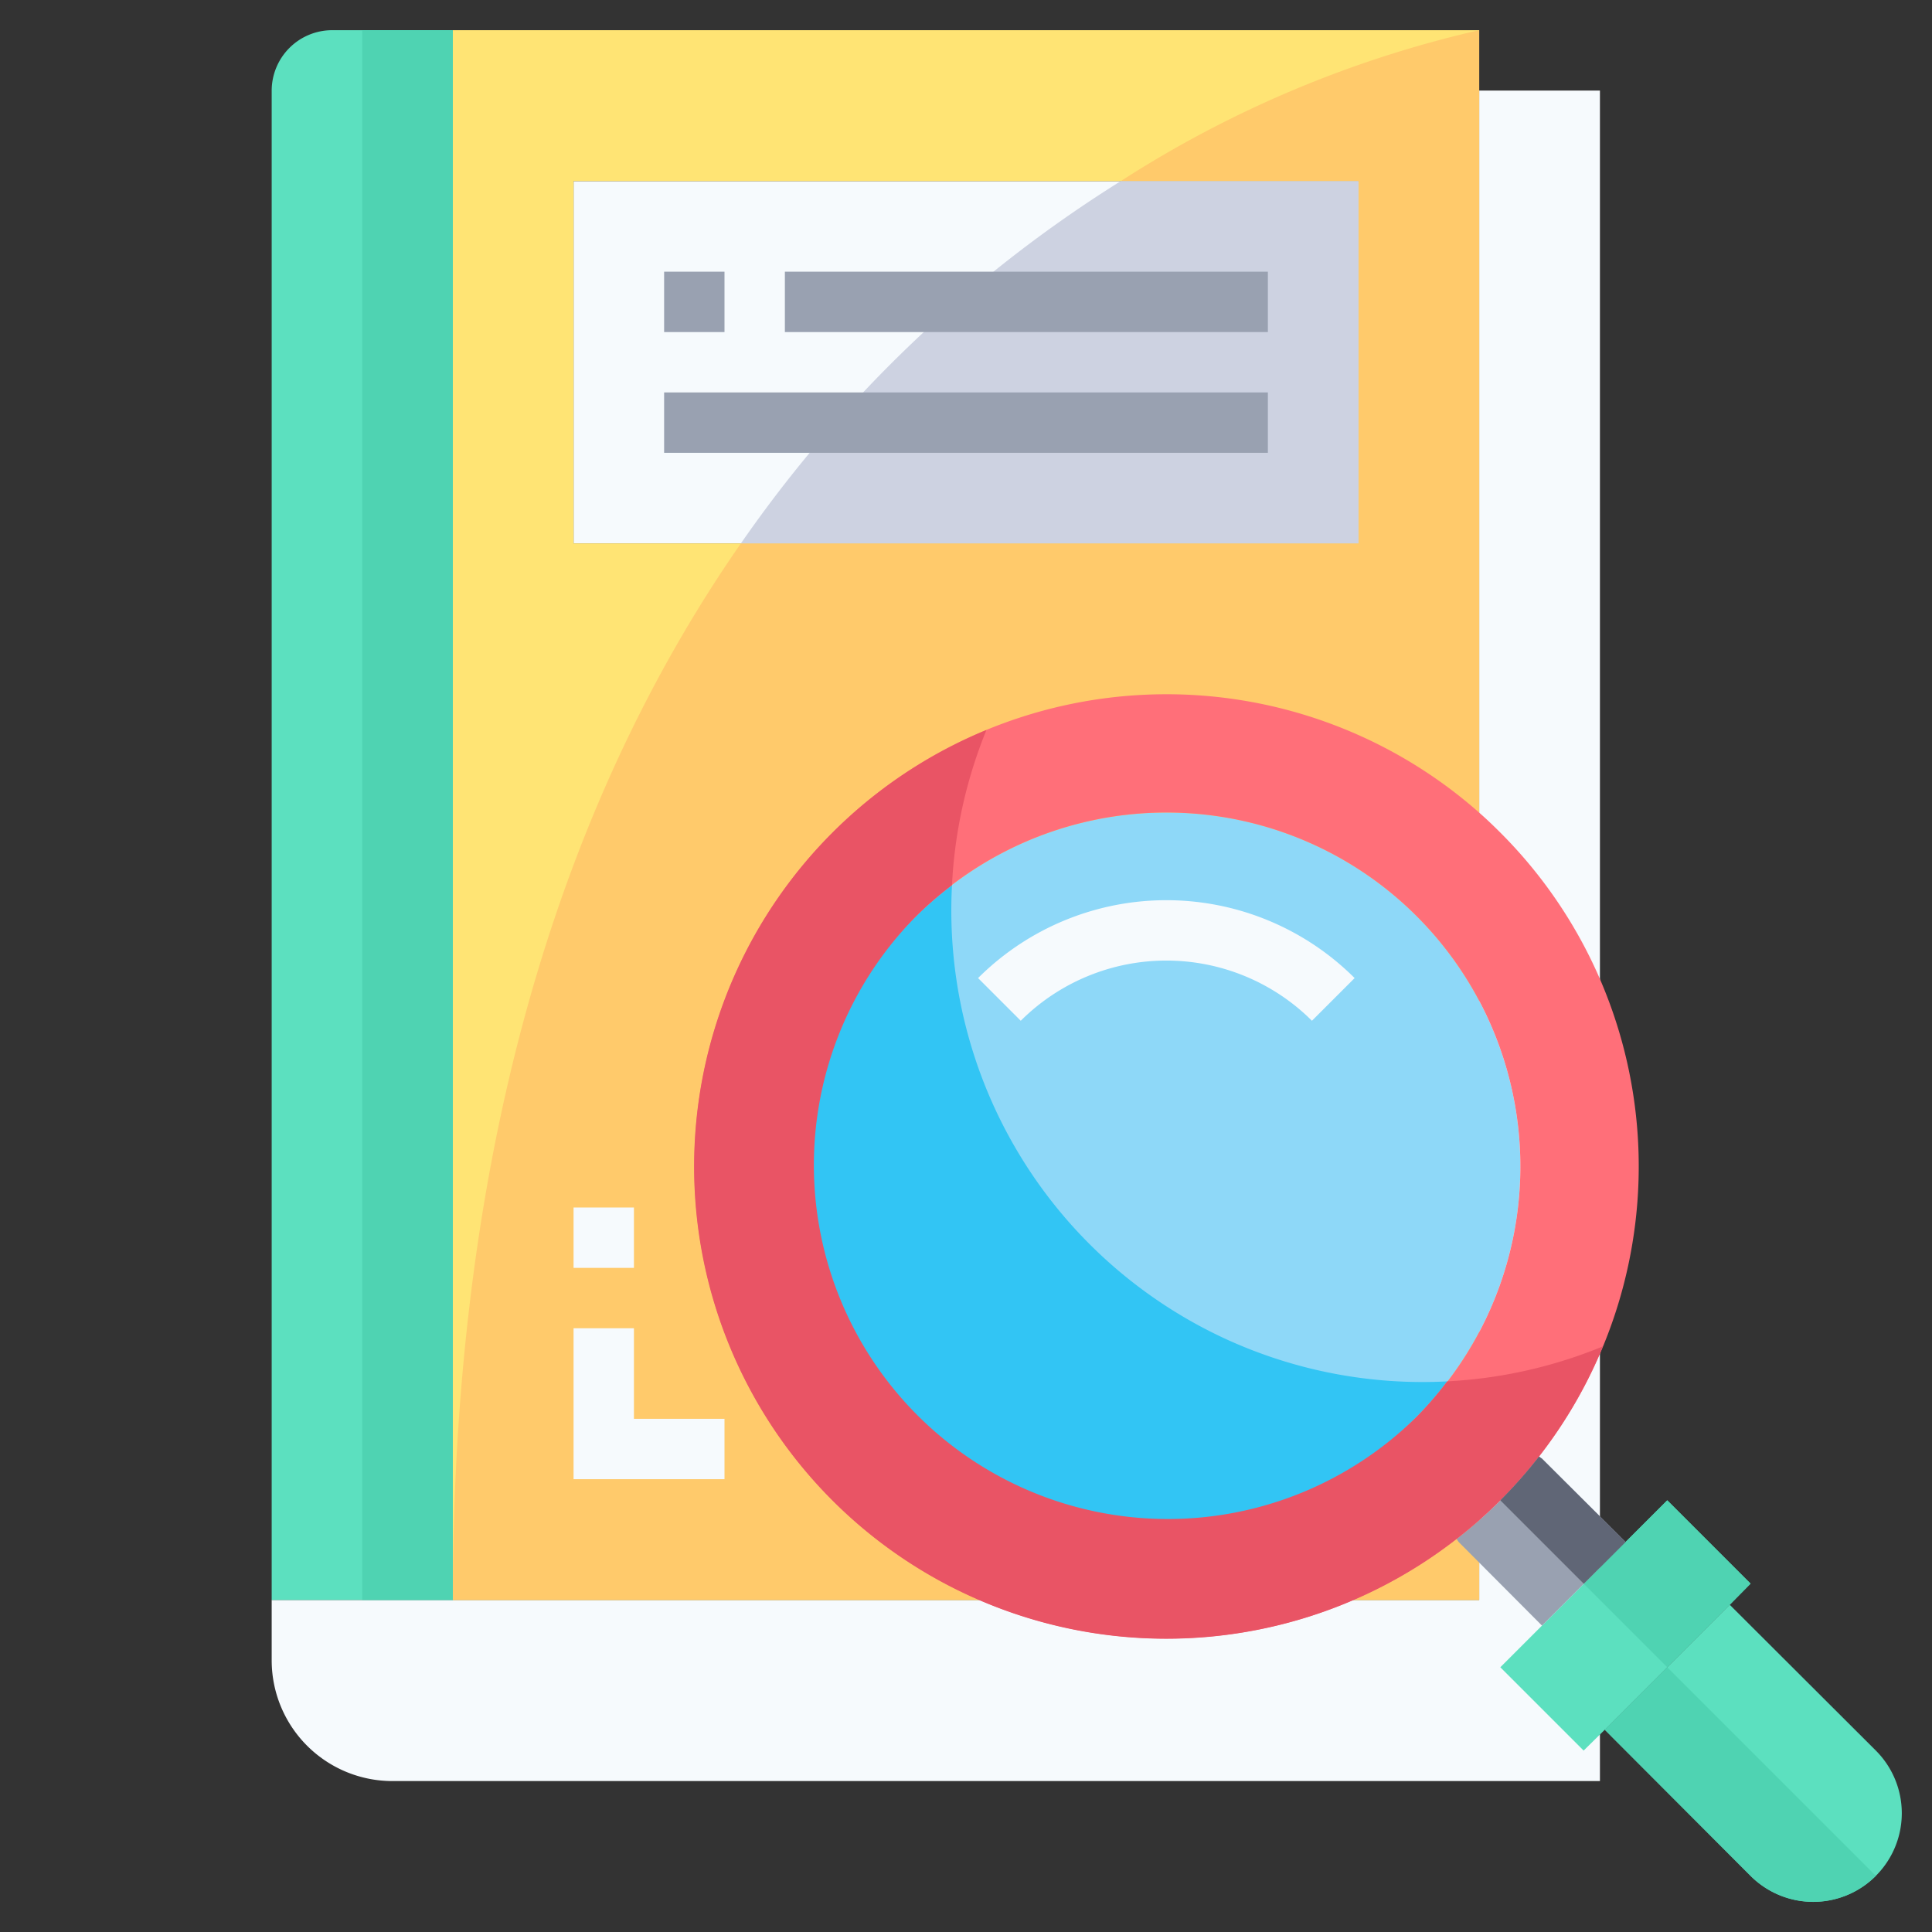 <svg height="512" viewBox="0 0 64 64" width="512" xmlns="http://www.w3.org/2000/svg"><rect x="0" y="0" width="64" height="64" fill="#333333" stroke="none"/><g id="_12-research" data-name="12-research"><path d="m19 6h26v12h-26z" fill="#f6fafd"></path><path d="m53 3v56h-40a4 4 0 0 1 -4-4v-2h40v-50z" fill="#f6fafd"></path><path d="m15 1v52h-6v-50a2.006 2.006 0 0 1 2-2z" fill="#5ce0bf"></path><path d="m49 3v50h-34v-52h34zm-4 15v-12h-26v12z" fill="#ffe474"></path><path d="m37.126 6h7.874v12h-20.456c-5.396 7.756-9.544 18.937-9.544 35h34v-52a37.181 37.181 0 0 0 -11.874 5z" fill="#ffca6b"></path><path d="m24.544 18h20.456v-12h-7.874a43.041 43.041 0 0 0 -12.582 12z" fill="#cdd2e1"></path><path d="m12 1h3v52h-3z" fill="#4fd3b2"></path><path d="m24 49h-5v-5h2v3h3z" fill="#f6fafd"></path><path d="m19 40h2v2h-2z" fill="#f6fafd"></path><circle cx="38.64" cy="38.64" fill="#8ed8f8" r="11.724"></circle><path d="m62.14 57.99a2.934 2.934 0 0 1 -4.15 4.15l-4.83-4.84 4.14-4.14z" fill="#5ce0bf"></path><path d="m57.99 52.46-.69.7-4.14 4.14-.7.69-2.76-2.76 1.38-1.38 2.77-2.77 1.38-1.38z" fill="#5ce0bf"></path><path d="m53.85 51.08-2.77 2.77-2.76-2.77-.07-.1a15.56 15.56 0 0 0 2.73-2.73l.1.07z" fill="#99a1b1"></path><path d="m49 26.92c.24.21.47.43.7.66a15.628 15.628 0 0 1 1.28 20.67 15.56 15.56 0 0 1 -2.73 2.73 15.641 15.641 0 1 1 .75-24.06zm-2.07 20.01a11.724 11.724 0 1 0 -16.58 0 11.7 11.7 0 0 0 16.58 0z" fill="#ff6f79"></path><path d="m40.57 44.34a15.63 15.63 0 0 1 -9.034-15.015 11.99 11.99 0 0 0 -1.186 1.025 11.724 11.724 0 1 0 17.592 15.41 15.626 15.626 0 0 1 -7.372-1.42z" fill="#32c5f4"></path><path d="m46.93 46.93a11.724 11.724 0 0 1 -16.58-16.58 11.99 11.99 0 0 1 1.186-1.025 15.638 15.638 0 0 1 1.141-5.143 15.641 15.641 0 1 0 15.573 26.798 15.56 15.56 0 0 0 2.73-2.73 15.541 15.541 0 0 0 2.12-3.65 15.61 15.61 0 0 1 -5.161 1.159 11.7 11.7 0 0 1 -1.009 1.171z" fill="#e95465"></path><path d="m53.16 57.3 4.83 4.84a2.927 2.927 0 0 0 4.15 0l-6.91-6.91z" fill="#4fd3b2"></path><path d="m55.23 55.23 2.07-2.07.69-.7-2.76-2.76-1.38 1.38-1.385 1.385z" fill="#4fd3b2"></path><path d="m53.85 51.08-2.77-2.76-.1-.07a15.809 15.809 0 0 1 -1.28 1.45l2.765 2.765z" fill="#606676"></path><path d="m33.817 33.817-1.417-1.417a8.829 8.829 0 0 1 12.474 0l-1.414 1.414a6.83 6.83 0 0 0 -9.646 0z" fill="#f6fafd"></path><g fill="#99a1b1"><path d="m22 9h2v2h-2z"></path><path d="m26 9h16v2h-16z"></path><path d="m22 13h20v2h-20z"></path></g></g></svg>
